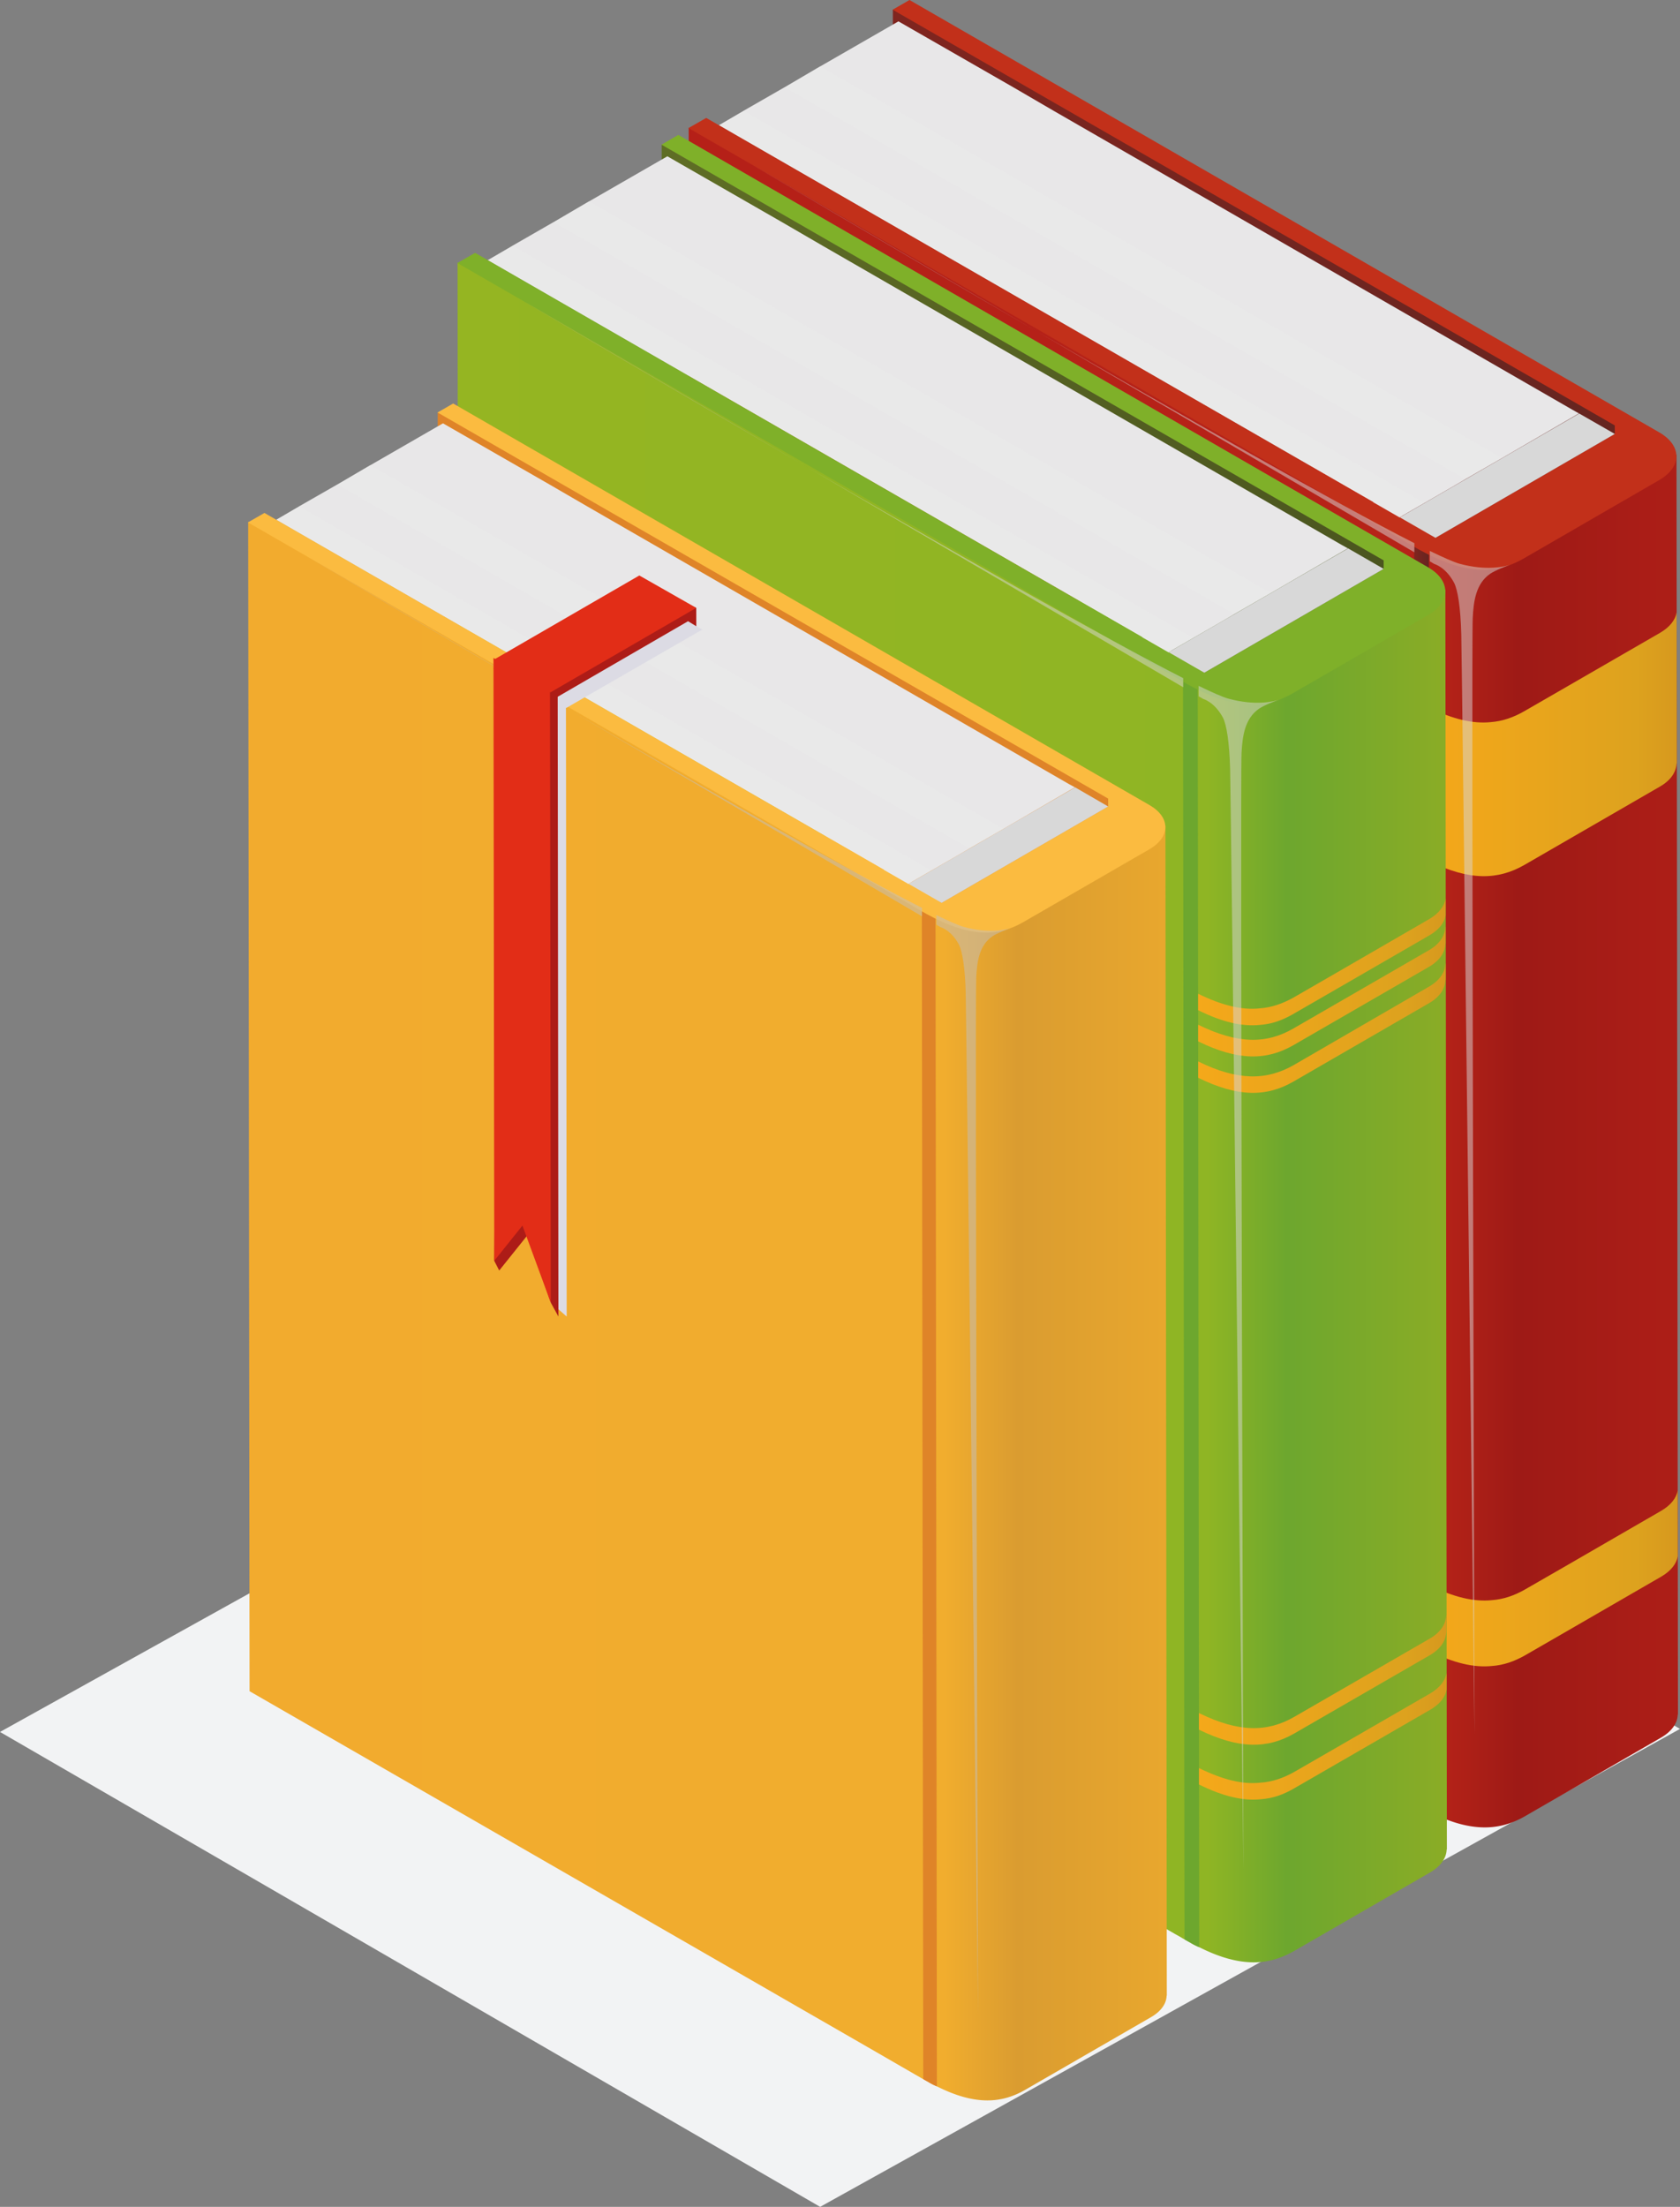 <svg xmlns="http://www.w3.org/2000/svg" xmlns:xlink="http://www.w3.org/1999/xlink" viewBox="0 0 2048.03 2689.29"><rect x="0" y="0" width="2048.03" height="2689.29" fill="#808080" stroke="none"/><defs><style>.cls-1{isolation:isolate;}.cls-10,.cls-2,.cls-27{mix-blend-mode:multiply;}.cls-3{fill:#f2f3f4;}.cls-4{fill:url(#linear-gradient);}.cls-5{fill:url(#linear-gradient-2);}.cls-6{fill:#c2301a;}.cls-7{fill:url(#linear-gradient-3);}.cls-14,.cls-8{fill:#d8d8d8;}.cls-9{fill:#e9e9e9;}.cls-10,.cls-27{fill:#dcdbe4;}.cls-10{opacity:0.1;}.cls-11{fill:url(#linear-gradient-4);}.cls-12{fill:url(#linear-gradient-5);}.cls-13{fill:#c2c1c1;}.cls-13,.cls-14{mix-blend-mode:overlay;opacity:0.5;}.cls-15{fill:url(#linear-gradient-6);}.cls-16{fill:#6da72e;}.cls-17{fill:#7fb029;}.cls-18{fill:url(#linear-gradient-7);}.cls-19{fill:url(#linear-gradient-8);}.cls-20{fill:url(#linear-gradient-9);}.cls-21{fill:url(#linear-gradient-10);}.cls-22{fill:url(#linear-gradient-11);}.cls-23{fill:url(#linear-gradient-12);}.cls-24{fill:url(#linear-gradient-13);}.cls-25{fill:#df8428;}.cls-26{fill:#fbbb40;}.cls-28{fill:#ad1c17;}.cls-29{fill:#e22d17;}</style><linearGradient id="linear-gradient" x1="298.52" y1="1191.27" x2="1502.23" y2="1191.27" gradientTransform="matrix(-1, 0, 0, 1, 2341.59, -1.34)" gradientUnits="userSpaceOnUse"><stop offset="0" stop-color="#ad1e17"/><stop offset="0.16" stop-color="#9e1a16"/><stop offset="0.24" stop-color="#b62318"/><stop offset="1" stop-color="#b52018"/></linearGradient><linearGradient id="linear-gradient-2" x1="600.51" y1="1361.16" x2="618.51" y2="1361.16" gradientTransform="matrix(-1, 0, 0, 1, 2341.59, -1.34)" gradientUnits="userSpaceOnUse"><stop offset="0" stop-color="#662520"/><stop offset="0.99" stop-color="#82251f"/></linearGradient><linearGradient id="linear-gradient-3" x1="373.55" y1="2501.62" x2="1340.06" y2="2501.62" gradientTransform="translate(2344.87 2834.21) rotate(179.93)" xlink:href="#linear-gradient-2"/><linearGradient id="linear-gradient-4" x1="298.53" y1="907.82" x2="600.54" y2="907.82" gradientTransform="matrix(-1, 0, 0, 1, 2341.59, -1.34)" gradientUnits="userSpaceOnUse"><stop offset="0" stop-color="#d7991e"/><stop offset="0.16" stop-color="#dda21e"/><stop offset="1" stop-color="#f5a81a"/></linearGradient><linearGradient id="linear-gradient-5" x1="298.55" y1="1924.26" x2="600.54" y2="1924.26" xlink:href="#linear-gradient-4"/><linearGradient id="linear-gradient-6" x1="580.46" y1="1355.38" x2="1784.18" y2="1355.38" gradientTransform="matrix(-1, 0, 0, 1, 2341.59, -1.34)" gradientUnits="userSpaceOnUse"><stop offset="0" stop-color="#8aac26"/><stop offset="0.16" stop-color="#6da72e"/><stop offset="0.24" stop-color="#8fb524"/><stop offset="1" stop-color="#95b522"/></linearGradient><linearGradient id="linear-gradient-7" x1="655.52" y1="2337.57" x2="1622.01" y2="2337.57" gradientTransform="translate(2344.87 2834.21) rotate(179.93)" gradientUnits="userSpaceOnUse"><stop offset="0" stop-color="#4b551f"/><stop offset="0.99" stop-color="#617026"/></linearGradient><linearGradient id="linear-gradient-8" x1="580.62" y1="2116.31" x2="882.54" y2="2116.31" xlink:href="#linear-gradient-4"/><linearGradient id="linear-gradient-9" x1="580.63" y1="1172.69" x2="882.52" y2="1172.69" xlink:href="#linear-gradient-4"/><linearGradient id="linear-gradient-10" x1="580.63" y1="2047.76" x2="882.53" y2="2047.76" xlink:href="#linear-gradient-4"/><linearGradient id="linear-gradient-11" x1="580.63" y1="1208.97" x2="882.5" y2="1208.97" xlink:href="#linear-gradient-4"/><linearGradient id="linear-gradient-12" x1="580.64" y1="1253.54" x2="882.52" y2="1253.54" xlink:href="#linear-gradient-4"/><linearGradient id="linear-gradient-13" x1="922.06" y1="1597.26" x2="2039.83" y2="1597.26" gradientTransform="matrix(-1, 0, 0, 1, 2341.59, -1.34)" gradientUnits="userSpaceOnUse"><stop offset="0" stop-color="#e8a72e"/><stop offset="0.16" stop-color="#da9c30"/><stop offset="0.24" stop-color="#f1ad2e"/><stop offset="1" stop-color="#f2ab2e"/></linearGradient></defs><g class="cls-1"><g id="Layer_2" data-name="Layer 2"><g id="Layer_1-2" data-name="Layer 1"><g class="cls-2"><polygon class="cls-3" points="0 2110.57 999.8 2689.29 2048.03 2106.85 1048.2 1528.24 0 2110.57"/></g><path class="cls-4" d="M839.56,155.41l1.82,1534.44,812.38,467.62,61,35.23,6.16,3.47a45.81,45.81,0,0,0,4.76,2.69c3,1.86,5.62,3.18,8.34,4.79a72.39,72.39,0,0,0,9.67,4.8c25.38,12.85,47,18.44,66.37,18.44,17.9,0,33.69-4.87,49.19-13.71L2025,2117.41c13.36-7.73,20-17.9,20.27-28.1h.29l-1.8-1535.41L1810.92,684l-18,3.48-51.08-28.53-18-9.89Z"/><path class="cls-5" d="M1723.71,519l2,1679.9c3,1.86,5.62,3.18,8.34,4.79a72.39,72.39,0,0,0,9.67,4.8l-2-1695.82Z"/><path class="cls-6" d="M1184,138.94,1096.71,27.1h.28v-.25l-8.84-15L1108.74,0l914.45,527.16c27.24,16,27.27,41.46.07,57.57L1857.47,680.6c-37.13,21.27-77.19,19.37-138.34-17l-66.87-39.16Z"/><polygon class="cls-7" points="1088.44 11.96 1968.52 518.42 1968.56 528.81 1749.92 655.43 1001.59 152.12 1088.44 35.41 1088.44 11.96"/><polygon class="cls-8" points="1706.46 630.45 1749.92 655.43 1968.56 528.81 1925.16 503.93 1706.46 630.45"/><polygon class="cls-9" points="1924.91 503.86 1923.84 504.32 1830.26 558.74 1786.51 583.94 1775.59 590.35 1736.21 613.15 1706.49 630.27 1706.24 630.59 898.45 165.54 878.36 153.83 877.5 153.26 876.14 152.51 877.5 151.94 906.43 135.04 956.41 106.36 999.72 80.91 999.94 80.91 1094.88 26.28 1095.17 25.99 1235.68 106.61 1285.16 135.44 1917.18 499.52 1924.91 503.86"/><polygon class="cls-10" points="1924.91 503.93 1831.12 558.2 999.94 80.91 1094.88 26.28 1227.67 102.28 1277.46 131.1 1285.16 135.44 1924.91 503.93"/><polygon class="cls-10" points="906.25 134.83 956.26 106.11 956.59 106.43 958.45 107.19 1786.62 583.94 1775.66 590.42 1736.35 612.9 908.68 136.11 906.5 135.04 906.25 134.83"/><polygon class="cls-6" points="839.3 156.06 1652.26 624.47 1674.17 611.9 860.93 143.7 839.3 156.06"/><path class="cls-11" d="M1817.26,880c14.43-1.11,27.57-5.69,40.71-13.18L1911.42,836l112.23-64.8c12.07-7.05,18.76-15.86,20.26-25l.26,179.54v4.55h-.29c-.5,10.24-6.7,20.33-20,28.07l-165.72,95.76c-32.36,18.44-67.12,19.3-115.85-4.72l-.25-187.24C1771.33,876.61,1795.6,882.16,1817.26,880Z"/><path class="cls-12" d="M1743.37,1932.11l.11,80.3c29.21,14.39,53.48,19.94,75.14,17.79,14.43-1,27.57-5.62,40.71-13.1l53.48-30.86,112.24-64.87c12-6.95,18.72-15.83,20.26-24.88l-.11-80.3c-1.54,9.2-8.2,18-20.26,25l-112.24,64.91-53.48,30.78c-13.1,7.49-26.28,12.07-40.7,13.11C1796.89,1952.16,1772.58,1946.54,1743.37,1932.11Z"/><path class="cls-13" d="M1265,404.4C1080.28,297.32,917.06,200.84,917.06,200.84Z"/><path class="cls-14" d="M1724.22,673.05,1265,404.4c172.81,100.1,364.2,209.22,459.21,257.51Z"/><path class="cls-14" d="M1743,671.36c16.9,8.2,29.47,13.72,36,15.54,33.94,9.28,56.14,3.37,62.15,1.33-4.65,1.64-17.72,6.44-24.27,10.81-18.12,12.17-20.52,34.69-21.55,54.24-1.76,34.4,2.21,1360.37,2.21,1360.37s-15.32-1306.46-16.14-1340.11-4.44-55-8.81-63.4c-10.16-19.16-24-22.84-24-22.84L1743,684Z"/><path class="cls-15" d="M557.8,319.88l1.83,1534.4,812.42,467.62,61,35.23,6.23,3.47a51.69,51.69,0,0,0,4.76,2.76c2.93,1.75,5.62,3.12,8.3,4.73a75.63,75.63,0,0,0,9.63,4.79c25.42,12.82,47.08,18.44,66.41,18.44,17.9,0,33.65-5,49.16-13.75l165.75-95.73c13.36-7.69,20-17.9,20.27-28.1h.28L1762,718.33,1529.18,848.4l-18,3.51-51.09-28.57-18-9.88Z"/><path class="cls-16" d="M1442,683.43l2,1679.93c2.93,1.75,5.62,3.12,8.3,4.73a75.63,75.63,0,0,0,9.63,4.79l-2-1695.86Z"/><path class="cls-17" d="M902.24,303.34,815,191.53h.25v-.28l-8.84-15L827,164.43,1741.4,691.59c27.28,16.07,27.32,41.49.07,57.57L1575.72,845c-37.16,21.27-77.26,19.37-138.34-17L1370.51,789Z"/><polygon class="cls-18" points="806.62 176.39 1686.77 682.89 1686.77 693.24 1468.14 819.79 719.84 316.55 806.65 199.84 806.62 176.39"/><polygon class="cls-8" points="1424.71 794.8 1468.14 819.79 1686.77 693.24 1643.45 668.28 1424.71 794.8"/><polygon class="cls-9" points="1643.23 668.28 1642.16 668.75 1548.54 723.17 1504.72 748.41 1493.81 754.85 1454.46 777.59 1424.78 794.7 1424.49 795.02 616.7 329.97 596.54 318.27 595.82 317.69 594.43 316.87 595.82 316.33 624.68 299.5 674.69 270.76 718.01 245.34 718.26 245.34 813.17 190.71 813.46 190.42 953.94 271.08 1003.49 299.86 1635.4 663.95 1643.23 668.28"/><polygon class="cls-10" points="1643.23 668.28 1549.37 722.67 718.26 245.34 813.17 190.71 945.88 266.71 995.68 295.53 1003.49 299.86 1643.23 668.28"/><polygon class="cls-10" points="624.5 299.26 674.59 270.51 674.84 270.83 676.74 271.58 1504.9 748.41 1493.91 754.85 1454.53 777.33 626.94 300.55 624.86 299.5 624.5 299.26"/><polygon class="cls-17" points="557.52 320.49 1370.51 788.97 1392.42 776.37 579.21 308.13 557.52 320.49"/><path class="cls-19" d="M1461.66,2154.61v20c29.39,14.56,53.48,20.15,75.14,18,14.72-1,27.64-5.62,40.92-13.32l53.38-30.82,112.13-64.76c12.24-7,18.9-15.79,20.19-24.88v-20.23c-1.33,9.09-8,18.15-20.23,25.24l-112.09,64.72-53.42,30.8c-13.28,7.37-26.2,11.95-40.92,13C1515.11,2174.83,1491,2168.93,1461.66,2154.61Z"/><path class="cls-20" d="M1460.55,1211v20c29.39,14.57,53.48,20.15,75.14,18,14.68-1,27.61-5.66,40.89-13.32l53.41-30.82,112.09-64.77c12.28-7,18.9-15.79,20.19-24.84V1095c-1.32,9.06-8,18.15-20.23,25.17l-112,64.8-53.41,30.82c-13.32,7.31-26.25,11.93-40.92,13C1514,1231.14,1489.9,1225.3,1460.55,1211Z"/><path class="cls-21" d="M1461.59,2087.52v20.26c48.93,24,83.52,23.31,116,4.8L1743.15,2017c13.32-7.77,19.55-17.9,19.91-28h.29l0-20.58H1763c-.32,10.49-6.58,20.62-19.9,28.35l-165.54,95.55C1545.07,2110.86,1510.49,2111.54,1461.59,2087.52Z"/><path class="cls-22" d="M1460.58,1248.72l0,20.29c48.9,24,83.48,23.31,116,4.77l165.47-95.59c13.32-7.73,19.58-17.94,19.94-28.07h.25v-20.58h-.25c-.4,10.49-6.62,20.62-19.94,28.35l-165.51,95.55C1544.1,1272.06,1509.52,1272.74,1460.58,1248.72Z"/><path class="cls-23" d="M1460.62,1293.5l0,19.87c48.93,24.06,83.52,23.34,116,4.76l165.51-95.66c13.31-7.62,19.55-17.79,19.94-28.28h.25l0-19.9h-.26c-.35,10.09-6.62,20.26-19.94,28l-165.47,95.91C1544.14,1316.42,1509.56,1317.53,1460.62,1293.5Z"/><path class="cls-13" d="M983.22,568.87c-184.73-107.12-347.87-203.6-347.87-203.6Z"/><path class="cls-14" d="M1442.4,837.48,983.22,568.87C1156,668.93,1347.34,778.05,1442.4,826.38Z"/><path class="cls-14" d="M1461.19,835.79c16.93,8.24,29.5,13.68,36.09,15.54,33.9,9.24,56.13,3.37,62,1.33-4.62,1.64-17.69,6.44-24.24,10.84-18,12.18-20.48,34.66-21.51,54.21-1.76,34.44,2.29,1360.37,2.29,1360.37S1500.46,971.62,1499.61,938s-4.41-55-8.74-63.37c-10.2-19.19-24-22.87-24-22.87l-5.62-3.26Z"/><path class="cls-24" d="M302.55,636.07l1.68,1424.85,754.42,434.22,56.67,32.72,5.73,3.26a47.46,47.46,0,0,0,4.44,2.51c2.76,1.64,5.23,2.93,7.73,4.44a67.57,67.57,0,0,0,8.92,4.4c23.66,11.92,43.74,17.15,61.65,17.11,16.61,0,31.32-4.51,45.68-12.71L1403.38,2458c12.42-7.23,18.61-16.72,18.79-26.07h.25l-1.68-1425.89-216.17,120.72-16.64,3.26-47.47-26.49-16.69-9.1Z"/><path class="cls-25" d="M1123.63,973.7l1.86,1559.93c2.76,1.64,5.23,2.93,7.73,4.44a67.57,67.57,0,0,0,8.92,4.4l-1.86-1574.79Z"/><path class="cls-26" d="M622.35,620.71l-81-103.89h.22v-.29l-8.13-13.89,19-10.92,849.18,489.53c25.38,14.82,25.38,38.49,0,53.45l-154,88.93c-34.51,19.87-71.64,18-128.38-15.68l-62.15-36.37Z"/><polygon class="cls-25" points="533.61 502.78 1350.89 973.16 1350.93 982.79 1147.9 1100.25 452.98 632.92 533.64 524.48 533.61 502.78"/><polygon class="cls-8" points="1107.59 1077.05 1147.9 1100.25 1350.93 982.79 1310.68 959.49 1107.59 1077.05"/><polygon class="cls-9" points="1310.47 959.49 1309.4 959.95 1222.62 1010.5 1181.88 1033.99 1171.78 1039.93 1135.23 1061.02 1107.66 1076.95 1107.38 1077.23 357.25 645.48 338.6 634.56 337.81 633.99 336.6 633.31 337.81 632.74 364.66 617.05 411.06 590.49 451.26 566.9 451.51 566.9 539.73 516.06 539.9 515.81 670.4 590.71 716.4 617.41 1303.24 955.58 1310.47 959.49"/><polygon class="cls-10" points="1310.47 959.49 1223.33 1010.07 451.51 566.9 539.73 516.06 662.99 586.73 709.17 613.44 716.4 617.41 1310.47 959.49"/><polygon class="cls-10" points="364.48 616.84 410.95 590.24 411.17 590.56 412.92 591.24 1181.98 1033.99 1171.82 1039.93 1135.3 1060.8 366.77 618.06 364.81 617.05 364.48 616.84"/><polygon class="cls-26" points="302.26 636.6 1057.22 1071.58 1077.63 1059.9 322.38 625.08 302.26 636.6"/><path class="cls-13" d="M697.61,867.23c-171.56-99.42-323.07-189-323.07-189Z"/><path class="cls-13" d="M1124,1116.65,697.61,867.23c160.45,92.93,338.13,194.25,426.41,239.14Z"/><path class="cls-13" d="M1141.49,1115.11c15.72,7.66,27.32,12.71,33.55,14.43,31.4,8.63,52,3.11,57.64,1.25-4.37,1.54-16.58,6-22.59,10.06-16.94,11.28-19,32.11-20,50.34-1.57,31.93,2.18,1263.28,2.18,1263.28s-14.25-1213.24-15-1244.42S1173,1159,1169,1151.12c-9.45-17.75-22.27-21.23-22.27-21.23l-5.19-3Z"/><polygon class="cls-27" points="640.72 834.04 806.37 738.67 856.09 767.24 690.41 862.68 689.94 862.43 690.84 1604.32 671.43 1587.39 670.54 851.3 640.72 834.04"/><polygon class="cls-28" points="680.74 1604.32 679.85 845.64 611 805.65 602.52 1536.45 608.57 1548.26 642.9 1505.41 671.43 1587.39 680.74 1604.32"/><polygon class="cls-28" points="848.83 763.16 838.77 757.03 671.04 854.2 601.62 814.71 779.38 711.75 848.79 740.78 848.83 763.16"/><polygon class="cls-29" points="671.43 1587.39 670.47 841.85 601.59 801.78 602.52 1536.45 636.89 1493.48 671.43 1587.39"/><polygon class="cls-29" points="848.79 740.78 671.04 843.71 601.59 804.15 779.38 701.29 848.79 740.78"/></g></g></g></svg>